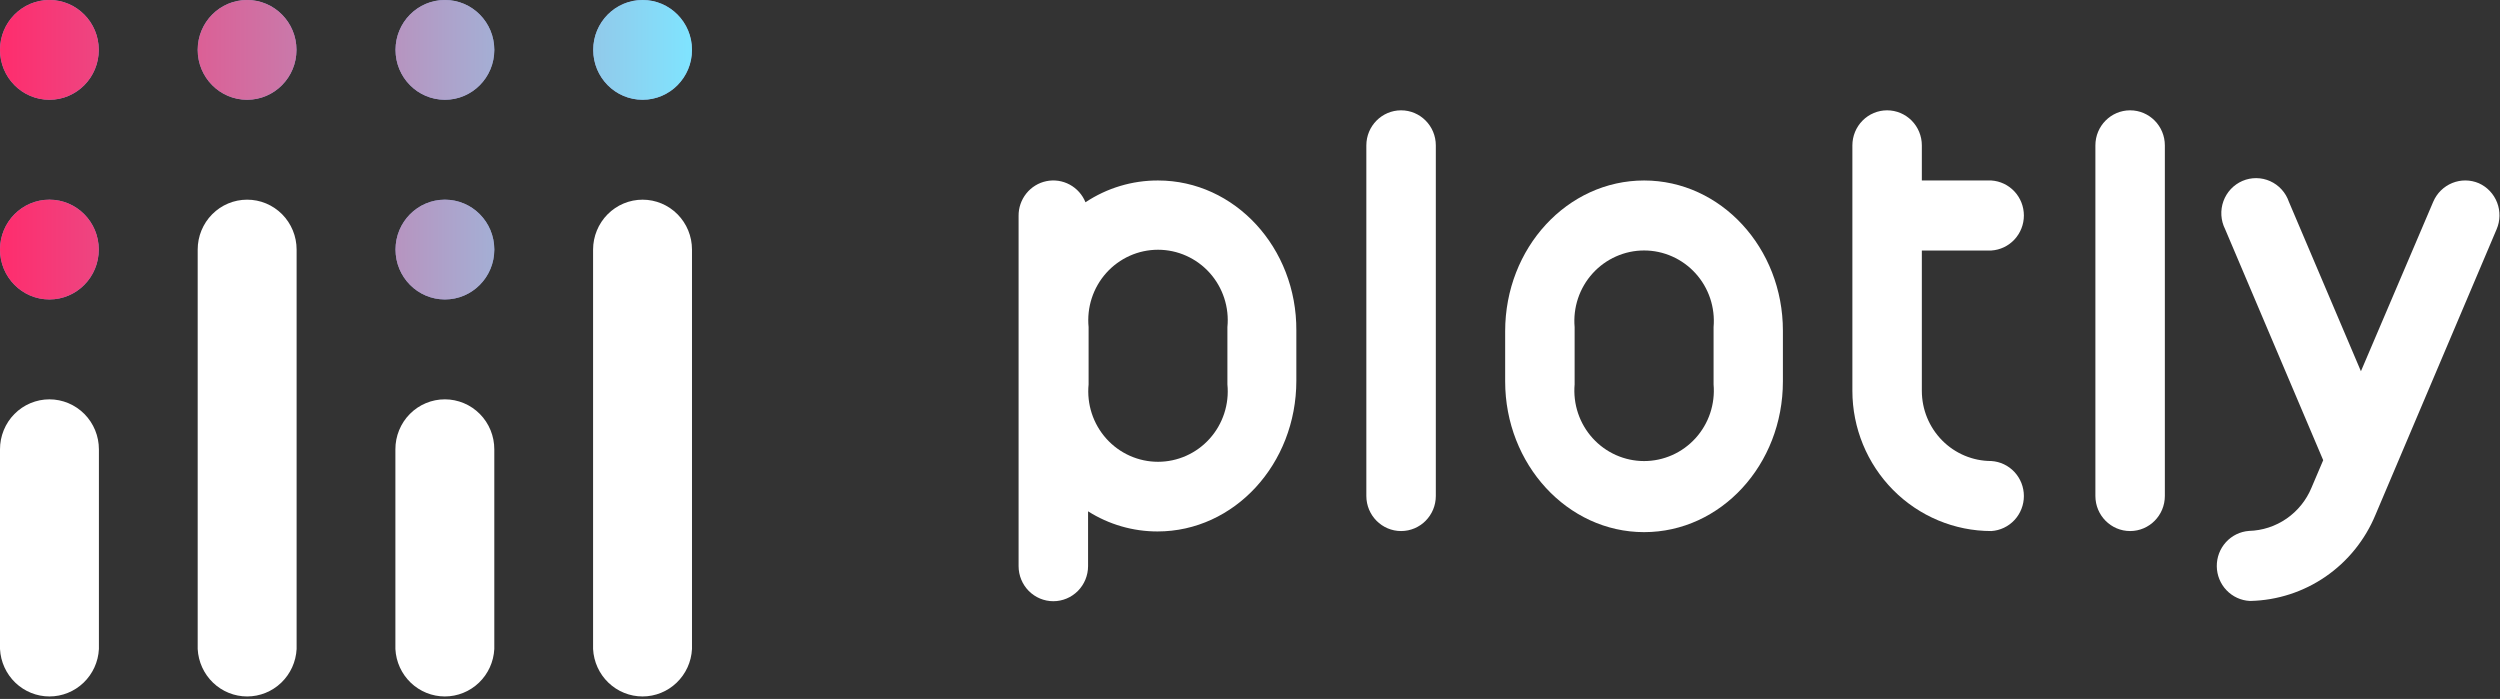 <svg width="186" height="52" viewBox="0 0 186 52" fill="none" xmlns="http://www.w3.org/2000/svg">
<rect x="0" y="0" width="186" height="52" fill="#333333" stroke="none"/>
<g clip-path="url(#clip0_1_158)">
<path d="M33.102 22.279C35.131 22.279 36.776 20.617 36.776 18.567C36.776 16.517 35.131 14.856 33.102 14.856C31.072 14.856 29.427 16.517 29.427 18.567C29.427 20.617 31.072 22.279 33.102 22.279Z" fill="#8C99CD"/>
<path d="M47.81 7.423C49.839 7.423 51.484 5.761 51.484 3.711C51.484 1.662 49.839 0 47.81 0C45.78 0 44.135 1.662 44.135 3.711C44.135 5.761 45.78 7.423 47.81 7.423Z" fill="#8C99CD"/>
<path d="M33.102 7.423C35.131 7.423 36.776 5.761 36.776 3.711C36.776 1.662 35.131 0 33.102 0C31.072 0 29.427 1.662 29.427 3.711C29.427 5.761 31.072 7.423 33.102 7.423Z" fill="#8C99CD"/>
<path d="M18.383 7.423C20.412 7.423 22.058 5.761 22.058 3.711C22.058 1.662 20.412 0 18.383 0C16.354 0 14.708 1.662 14.708 3.711C14.708 5.761 16.354 7.423 18.383 7.423Z" fill="#8C99CD"/>
<path d="M3.675 7.423C5.704 7.423 7.349 5.761 7.349 3.711C7.349 1.662 5.704 0 3.675 0C1.645 0 0 1.662 0 3.711C0 5.761 1.645 7.423 3.675 7.423Z" fill="#8C99CD"/>
<path d="M3.675 22.279C5.704 22.279 7.349 20.617 7.349 18.567C7.349 16.517 5.704 14.856 3.675 14.856C1.645 14.856 0 16.517 0 18.567C0 20.617 1.645 22.279 3.675 22.279Z" fill="#8C99CD"/>
<path d="M33.102 22.279C35.131 22.279 36.776 20.617 36.776 18.567C36.776 16.517 35.131 14.856 33.102 14.856C31.072 14.856 29.427 16.517 29.427 18.567C29.427 20.617 31.072 22.279 33.102 22.279Z" fill="url(#paint0_linear_1_158)"/>
<path d="M47.81 7.423C49.839 7.423 51.484 5.761 51.484 3.711C51.484 1.662 49.839 0 47.81 0C45.78 0 44.135 1.662 44.135 3.711C44.135 5.761 45.78 7.423 47.81 7.423Z" fill="url(#paint1_linear_1_158)"/>
<path d="M33.102 7.423C35.131 7.423 36.776 5.761 36.776 3.711C36.776 1.662 35.131 0 33.102 0C31.072 0 29.427 1.662 29.427 3.711C29.427 5.761 31.072 7.423 33.102 7.423Z" fill="url(#paint2_linear_1_158)"/>
<path d="M18.383 7.423C20.412 7.423 22.058 5.761 22.058 3.711C22.058 1.662 20.412 0 18.383 0C16.354 0 14.708 1.662 14.708 3.711C14.708 5.761 16.354 7.423 18.383 7.423Z" fill="url(#paint3_linear_1_158)"/>
<path d="M3.675 7.423C5.704 7.423 7.349 5.761 7.349 3.711C7.349 1.662 5.704 0 3.675 0C1.645 0 0 1.662 0 3.711C0 5.761 1.645 7.423 3.675 7.423Z" fill="url(#paint4_linear_1_158)"/>
<path d="M3.675 22.279C5.704 22.279 7.349 20.617 7.349 18.567C7.349 16.517 5.704 14.856 3.675 14.856C1.645 14.856 0 16.517 0 18.567C0 20.617 1.645 22.279 3.675 22.279Z" fill="url(#paint5_linear_1_158)"/>
<path d="M106.825 10.818C106.825 9.376 105.668 8.208 104.241 8.208C102.814 8.208 101.656 9.376 101.656 10.818V36.9C101.656 38.341 102.814 39.51 104.241 39.51C105.668 39.51 106.825 38.341 106.825 36.9V10.818Z" fill="white"/>
<path d="M161.065 10.818C161.065 9.376 159.908 8.208 158.481 8.208C157.054 8.208 155.897 9.376 155.897 10.818V36.9C155.897 38.341 157.054 39.51 158.481 39.51C159.908 39.51 161.065 38.341 161.065 36.9V10.818Z" fill="white"/>
<path d="M86.161 13.428C84.242 13.42 82.363 13.984 80.76 15.049C80.532 14.487 80.118 14.022 79.587 13.735C79.056 13.448 78.443 13.357 77.853 13.478C77.263 13.598 76.734 13.924 76.356 14.397C75.978 14.87 75.775 15.461 75.783 16.069V42.12C75.783 42.812 76.055 43.476 76.54 43.966C77.025 44.455 77.682 44.73 78.367 44.73C79.053 44.73 79.71 44.455 80.195 43.966C80.679 43.476 80.952 42.812 80.952 42.12V38.042C82.501 39.023 84.292 39.542 86.12 39.54C91.824 39.54 96.448 34.534 96.448 28.325V24.603C96.488 18.434 91.864 13.428 86.161 13.428ZM91.319 28.6C91.391 29.328 91.31 30.064 91.083 30.758C90.856 31.453 90.488 32.093 90.001 32.635C89.515 33.177 88.921 33.611 88.259 33.907C87.597 34.204 86.88 34.357 86.156 34.357C85.431 34.357 84.715 34.204 84.052 33.907C83.39 33.611 82.796 33.177 82.31 32.635C81.824 32.093 81.455 31.453 81.228 30.758C81.001 30.064 80.921 29.328 80.992 28.6V24.338C80.921 23.61 81.001 22.875 81.228 22.18C81.455 21.485 81.824 20.846 82.31 20.303C82.796 19.761 83.39 19.328 84.052 19.031C84.715 18.734 85.431 18.581 86.156 18.581C86.88 18.581 87.597 18.734 88.259 19.031C88.921 19.328 89.515 19.761 90.001 20.303C90.488 20.846 90.856 21.485 91.083 22.18C91.31 22.875 91.391 23.61 91.319 24.338V28.6Z" fill="white"/>
<path d="M122.321 13.428C116.617 13.428 111.984 18.434 111.984 24.644V28.376C111.984 34.544 116.617 39.591 122.321 39.591C128.025 39.591 132.648 34.585 132.648 28.376V24.603C132.648 18.434 128.025 13.428 122.321 13.428ZM127.49 28.6C127.553 29.324 127.466 30.054 127.236 30.743C127.005 31.432 126.634 32.064 126.148 32.601C125.662 33.137 125.071 33.565 124.412 33.858C123.753 34.151 123.041 34.303 122.321 34.303C121.601 34.303 120.889 34.151 120.23 33.858C119.571 33.565 118.98 33.137 118.494 32.601C118.007 32.064 117.637 31.432 117.406 30.743C117.175 30.054 117.089 29.324 117.152 28.6V24.338C117.089 23.614 117.175 22.884 117.406 22.195C117.637 21.506 118.007 20.874 118.494 20.337C118.98 19.801 119.571 19.373 120.23 19.08C120.889 18.787 121.601 18.635 122.321 18.635C123.041 18.635 123.753 18.787 124.412 19.08C125.071 19.373 125.662 19.801 126.148 20.337C126.634 20.874 127.005 21.506 127.236 22.195C127.466 22.884 127.553 23.614 127.49 24.338V28.6Z" fill="white"/>
<path d="M148.154 34.3C146.783 34.3 145.468 33.749 144.499 32.77C143.53 31.791 142.985 30.464 142.985 29.079V18.638H148.154C148.81 18.597 149.426 18.304 149.876 17.82C150.326 17.336 150.577 16.697 150.577 16.033C150.577 15.369 150.326 14.73 149.876 14.246C149.426 13.762 148.81 13.47 148.154 13.428H142.985V10.818C142.985 10.126 142.713 9.462 142.228 8.972C141.744 8.483 141.086 8.208 140.401 8.208C139.716 8.208 139.058 8.483 138.574 8.972C138.089 9.462 137.817 10.126 137.817 10.818V29.079C137.819 31.846 138.91 34.499 140.848 36.455C142.786 38.411 145.414 39.51 148.154 39.51C148.81 39.468 149.426 39.176 149.876 38.692C150.326 38.208 150.577 37.569 150.577 36.905C150.577 36.241 150.326 35.602 149.876 35.117C149.426 34.633 148.81 34.341 148.154 34.3Z" fill="white"/>
<path d="M184.425 13.632C183.794 13.363 183.084 13.357 182.448 13.615C181.813 13.873 181.304 14.374 181.033 15.009L175.653 27.621L170.292 15.009C170.176 14.671 169.993 14.36 169.753 14.097C169.513 13.833 169.222 13.622 168.898 13.477C168.574 13.332 168.224 13.255 167.87 13.253C167.516 13.25 167.164 13.321 166.838 13.461C166.512 13.601 166.218 13.808 165.974 14.067C165.731 14.327 165.542 14.635 165.421 14.971C165.3 15.308 165.249 15.666 165.271 16.023C165.292 16.38 165.387 16.729 165.548 17.048L172.846 34.239L171.978 36.278C171.593 37.211 170.948 38.012 170.123 38.583C169.297 39.155 168.325 39.473 167.324 39.5C166.668 39.548 166.055 39.848 165.61 40.337C165.165 40.827 164.921 41.469 164.929 42.134C164.937 42.798 165.195 43.435 165.651 43.913C166.108 44.392 166.728 44.677 167.385 44.71H167.445C169.441 44.663 171.379 44.033 173.028 42.897C174.676 41.761 175.963 40.166 176.733 38.307L185.748 17.058C186.019 16.426 186.033 15.712 185.785 15.07C185.537 14.428 185.049 13.912 184.425 13.632Z" fill="white"/>
<path d="M3.675 29.711C3.191 29.711 2.713 29.808 2.266 29.995C1.82 30.182 1.414 30.456 1.073 30.802C0.731 31.148 0.461 31.558 0.277 32.01C0.093 32.461 -0.001 32.945 1.3868e-05 33.433V48.289C0.049 49.241 0.459 50.137 1.143 50.794C1.828 51.45 2.736 51.816 3.68 51.816C4.623 51.816 5.531 51.45 6.216 50.794C6.901 50.137 7.31 49.241 7.359 48.289V33.433C7.359 32.446 6.971 31.499 6.28 30.801C5.589 30.104 4.652 29.711 3.675 29.711Z" fill="white"/>
<path d="M33.101 29.711C32.617 29.71 32.137 29.805 31.69 29.992C31.242 30.178 30.835 30.453 30.493 30.799C30.151 31.144 29.879 31.555 29.695 32.007C29.51 32.459 29.415 32.944 29.417 33.433V48.289C29.466 49.241 29.875 50.137 30.56 50.794C31.245 51.45 32.153 51.816 33.096 51.816C34.04 51.816 34.948 51.45 35.633 50.794C36.317 50.137 36.727 49.241 36.776 48.289V33.433C36.777 32.945 36.683 32.461 36.499 32.01C36.315 31.558 36.045 31.148 35.703 30.802C35.362 30.456 34.956 30.182 34.51 29.995C34.063 29.808 33.585 29.711 33.101 29.711Z" fill="white"/>
<path d="M18.383 14.856C17.408 14.856 16.474 15.247 15.785 15.943C15.095 16.639 14.708 17.583 14.708 18.567V48.289C14.758 49.241 15.167 50.137 15.852 50.794C16.536 51.45 17.444 51.816 18.388 51.816C19.332 51.816 20.24 51.45 20.924 50.794C21.609 50.137 22.018 49.241 22.068 48.289V18.567C22.068 18.079 21.972 17.595 21.787 17.145C21.602 16.694 21.33 16.284 20.988 15.939C20.645 15.594 20.239 15.321 19.792 15.135C19.345 14.949 18.866 14.854 18.383 14.856Z" fill="white"/>
<path d="M47.81 14.856C46.834 14.856 45.899 15.246 45.208 15.942C44.517 16.638 44.128 17.582 44.125 18.567V48.289C44.175 49.241 44.584 50.137 45.268 50.793C45.953 51.45 46.861 51.816 47.805 51.816C48.749 51.816 49.657 51.45 50.341 50.793C51.026 50.137 51.435 49.241 51.484 48.289V18.567C51.484 17.583 51.097 16.639 50.408 15.943C49.719 15.247 48.784 14.856 47.81 14.856Z" fill="white"/>
</g>
<defs>
<linearGradient id="paint0_linear_1_158" x1="1.50497e-05" y1="11.144" x2="51.484" y2="11.144" gradientUnits="userSpaceOnUse">
<stop stop-color="#FF2C6D"/>
<stop offset="0.4" stop-color="#CD74A6"/>
<stop offset="1" stop-color="#7FE4FF"/>
</linearGradient>
<linearGradient id="paint1_linear_1_158" x1="4.47802e-06" y1="11.144" x2="51.484" y2="11.144" gradientUnits="userSpaceOnUse">
<stop stop-color="#FF2C6D"/>
<stop offset="0.4" stop-color="#CD74A6"/>
<stop offset="1" stop-color="#7FE4FF"/>
</linearGradient>
<linearGradient id="paint2_linear_1_158" x1="1.50497e-05" y1="11.144" x2="51.484" y2="11.144" gradientUnits="userSpaceOnUse">
<stop stop-color="#FF2C6D"/>
<stop offset="0.4" stop-color="#CD74A6"/>
<stop offset="1" stop-color="#7FE4FF"/>
</linearGradient>
<linearGradient id="paint3_linear_1_158" x1="-1.19009e-05" y1="11.144" x2="51.484" y2="11.144" gradientUnits="userSpaceOnUse">
<stop stop-color="#FF2C6D"/>
<stop offset="0.4" stop-color="#CD74A6"/>
<stop offset="1" stop-color="#7FE4FF"/>
</linearGradient>
<linearGradient id="paint4_linear_1_158" x1="0" y1="11.144" x2="51.484" y2="11.144" gradientUnits="userSpaceOnUse">
<stop stop-color="#FF2C6D"/>
<stop offset="0.4" stop-color="#CD74A6"/>
<stop offset="1" stop-color="#7FE4FF"/>
</linearGradient>
<linearGradient id="paint5_linear_1_158" x1="0" y1="11.144" x2="51.484" y2="11.144" gradientUnits="userSpaceOnUse">
<stop stop-color="#FF2C6D"/>
<stop offset="0.4" stop-color="#CD74A6"/>
<stop offset="1" stop-color="#7FE4FF"/>
</linearGradient>
<clipPath id="clip0_1_158">
<rect width="186" height="52" fill="white"/>
</clipPath>
</defs>
</svg>
